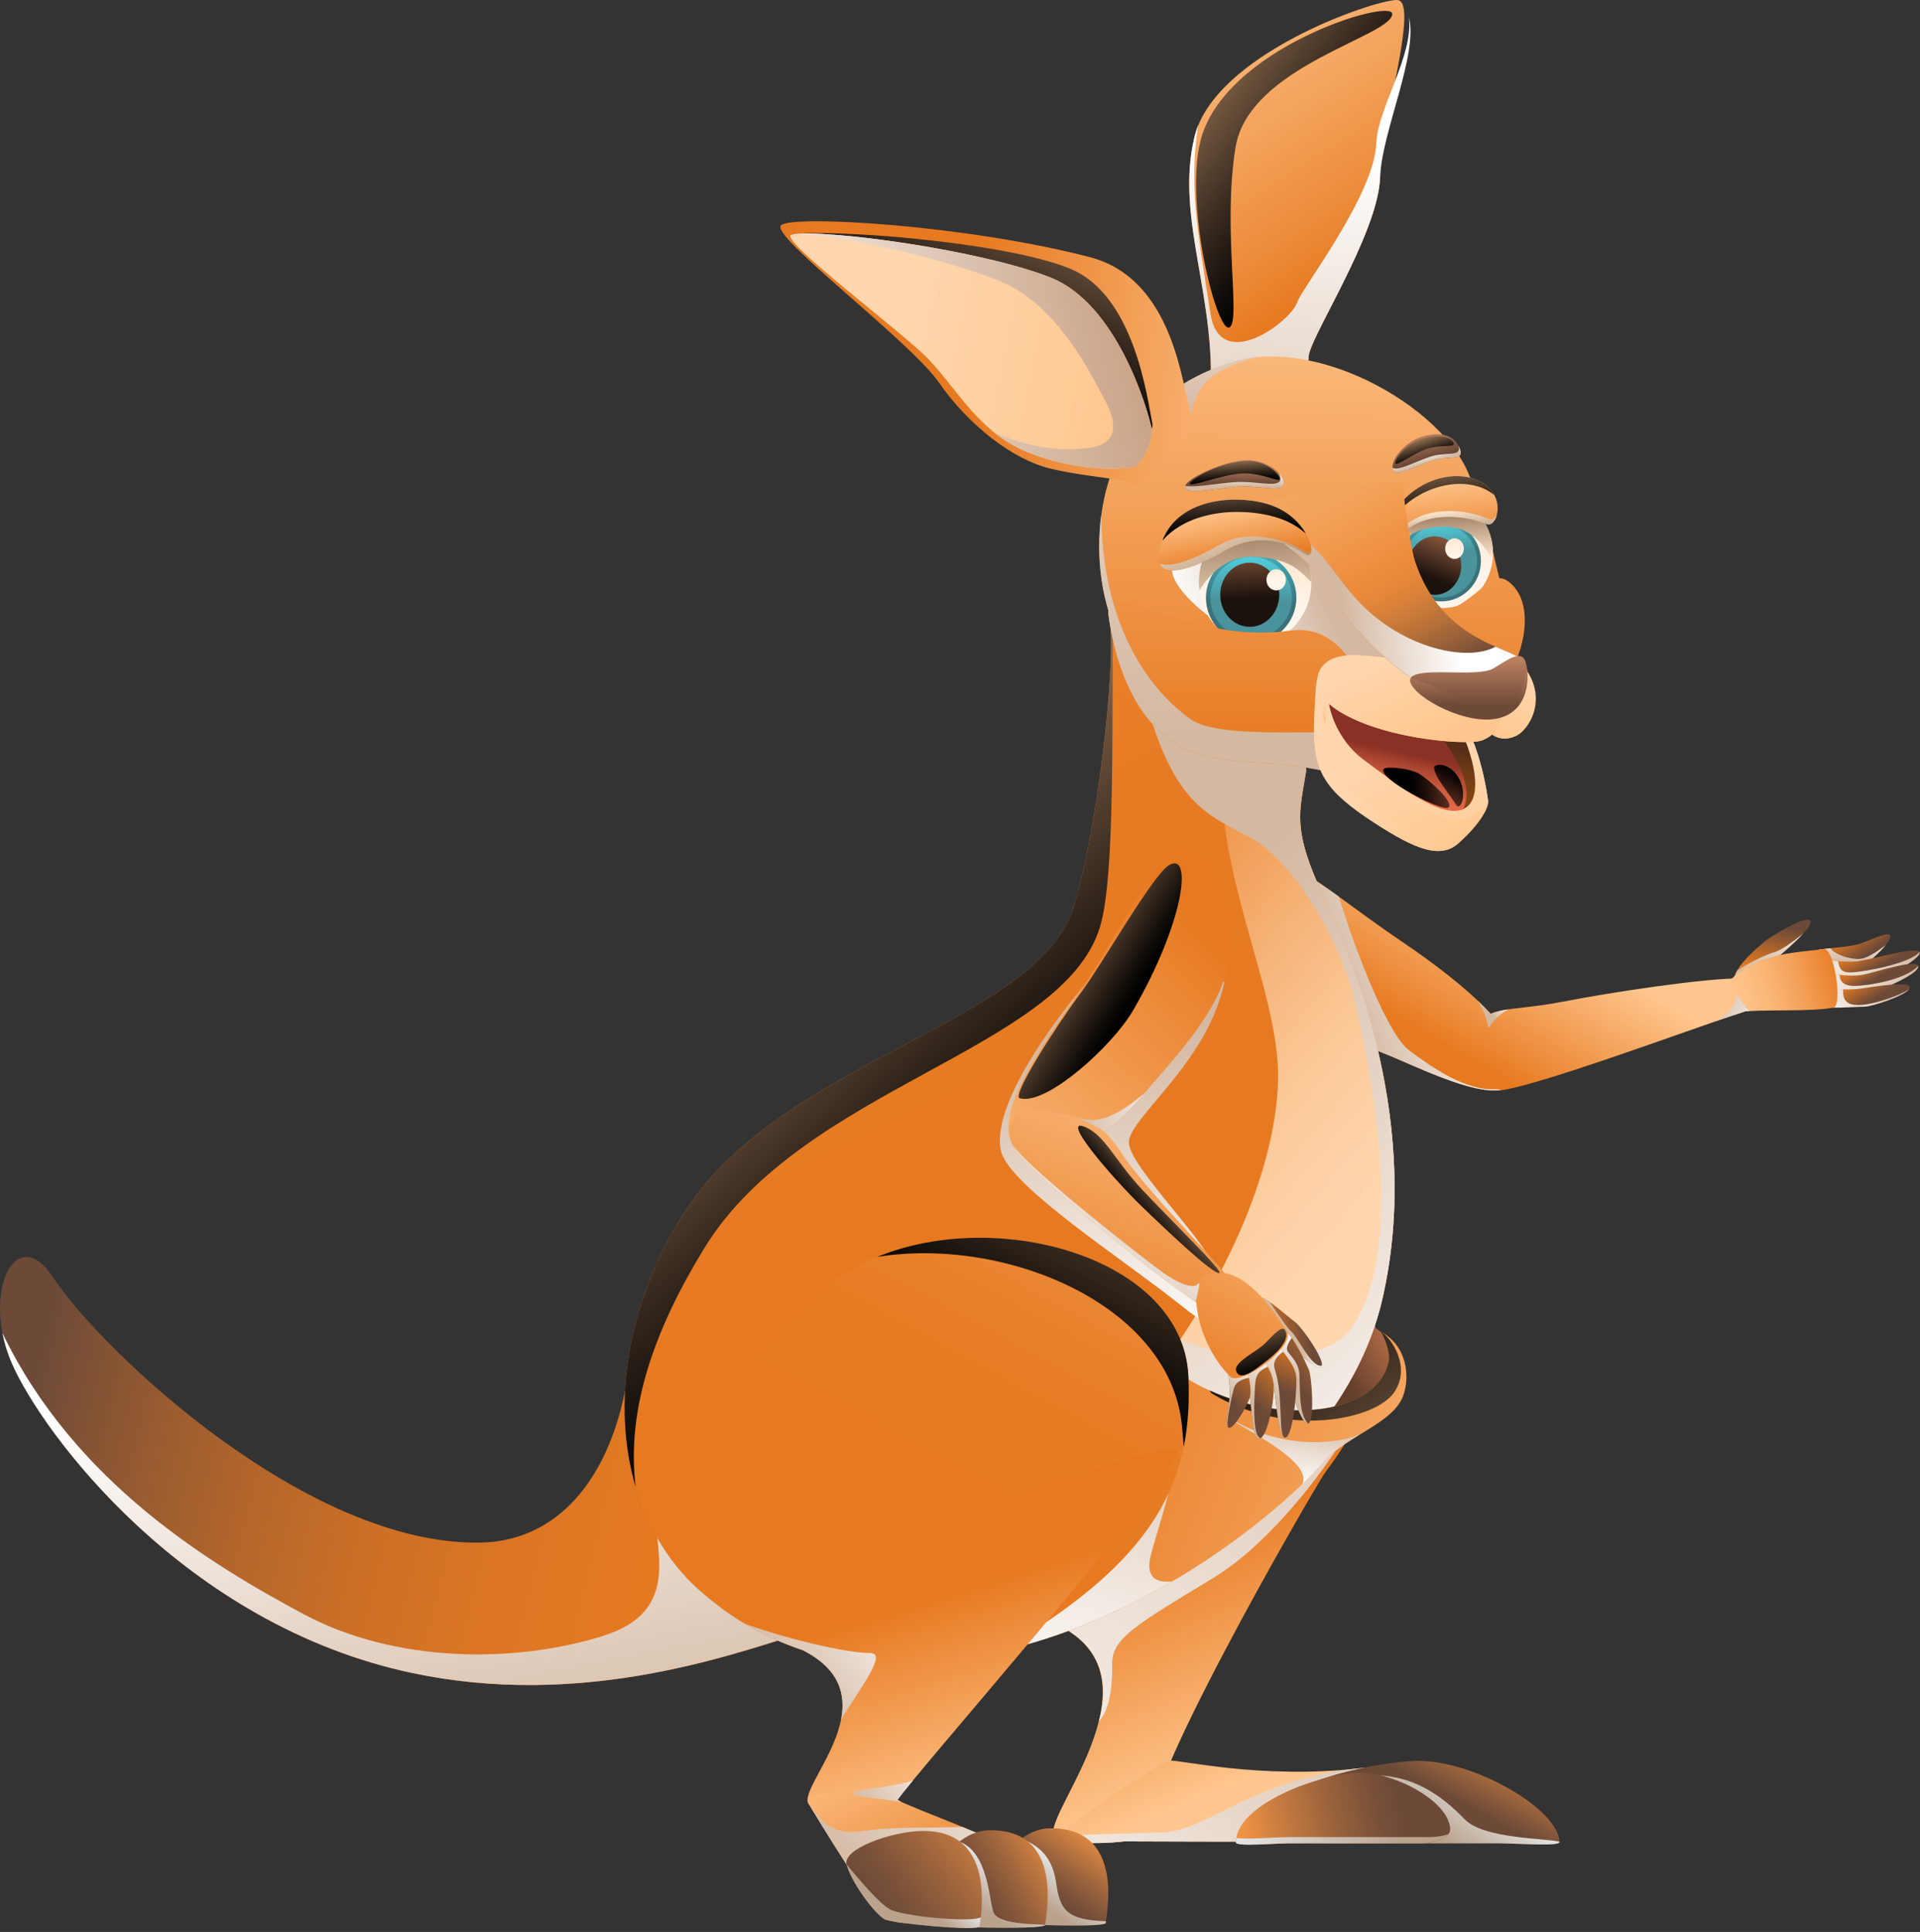 <svg width="471" height="474" viewBox="0 0 471 474" fill="none" xmlns="http://www.w3.org/2000/svg">
<rect x="0" y="0" width="471" height="474" fill="#333333" stroke="none"/>
<path d="M154.865 330.12C152.525 359.48 138.775 378.02 118.015 378.47C75.295 379.4 24.675 331.1 13.065 313.46C3.855 299.47 -4.585 317.17 2.845 334.36C10.275 351.54 45.255 398.75 101.295 410.52C142.115 419.09 177.865 406.57 196.005 400.88C214.135 395.18 155.505 322.17 154.865 330.12Z" fill="url(#paint0_linear_146_1163)"/>
<path d="M196.005 400.87C177.865 406.56 142.115 419.08 101.295 410.51C45.265 398.74 10.275 351.54 2.845 334.35C1.785 331.89 1.045 329.42 0.585 327.04C18.305 363.86 52.035 383.99 74.405 395.99C96.965 408.09 126.115 408.09 147.565 401.49C168.175 395.15 160.215 379.49 160.215 366.28L172.045 346.4C187.975 366.33 207.545 397.25 196.005 400.87Z" fill="url(#paint1_linear_146_1163)"/>
<path d="M307.505 217.72C301.425 243.47 316.705 249.42 338.965 258.22C348.935 262.16 369.695 273.16 372.275 263.97C374.855 254.77 360.295 242.11 343.775 230.94C322.725 216.71 310.815 203.72 307.505 217.72Z" fill="url(#paint2_linear_146_1163)"/>
<path d="M427.215 248.45C416.985 251.65 373.635 267.9 366.995 267.55C363.895 267.39 363.775 260.08 363.315 253.19C362.865 246.56 370.275 248.32 383.165 245.8C395.045 243.48 418.445 239.92 427.405 240.04C432.255 240.1 433.215 246.57 427.215 248.45Z" fill="url(#paint3_linear_146_1163)"/>
<path d="M425.445 239.83C426.215 236.61 430.755 232.85 432.635 231.2C434.065 229.94 442.095 225.02 443.845 225.71C445.905 226.52 438.305 232.98 436.015 234.96C433.205 237.4 430.805 240.84 429.995 241.43C428.655 242.39 424.865 242.28 425.445 239.83Z" fill="url(#paint4_linear_146_1163)"/>
<path d="M442.275 229.13C440.295 231.28 437.305 233.83 436.005 234.95C433.185 237.39 430.795 240.83 429.985 241.42C428.655 242.39 424.855 242.27 425.445 239.83C425.585 239.26 425.835 238.68 426.165 238.1C429.005 236.27 432.845 234.35 435.135 233.68C437.135 233.1 440.285 230.67 442.275 229.13Z" fill="url(#paint5_linear_146_1163)"/>
<path d="M446.665 237.34C448.725 237.09 454.015 237.83 457.175 236.67C458.785 236.07 463.775 231.24 463.735 229.77C463.685 228.04 458.095 231.13 455.605 231.74C452.285 232.55 446.655 232.69 445.895 233.14C444.635 233.88 444.375 237.62 446.665 237.34Z" fill="url(#paint6_linear_146_1163)"/>
<path d="M462.605 231.84C461.045 233.8 458.295 236.26 457.175 236.67C454.015 237.84 448.725 237.09 446.665 237.34C444.375 237.62 444.635 233.88 445.895 233.14C446.225 232.95 447.455 232.81 449.015 232.65C450.185 234.37 454.645 235.69 456.915 235.16C458.385 234.83 460.845 233.26 462.605 231.84Z" fill="url(#paint7_linear_146_1163)"/>
<path d="M445.785 240.57C448.285 241.22 451.535 242.56 455.795 242.06C458.935 241.69 470.085 236.16 470.875 234C471.805 231.45 458.265 235.83 454.695 235.94C450.755 236.06 446.195 235.16 445.065 235.44C443.195 235.91 442.995 239.85 445.785 240.57Z" fill="url(#paint8_linear_146_1163)"/>
<path d="M470.865 234C470.075 236.17 458.935 241.69 455.785 242.06C451.525 242.56 448.285 241.22 445.775 240.57C442.985 239.85 443.185 235.91 445.045 235.45C445.815 235.26 448.195 235.62 450.895 235.83C451.205 237.69 451.745 238.67 454.125 238.58C457.395 238.45 468.745 236.35 470.845 233.56C470.925 233.68 470.935 233.82 470.865 234Z" fill="url(#paint9_linear_146_1163)"/>
<path d="M446.515 242.95C449.145 243.71 453.875 244.83 456.705 244.29C459.285 243.8 469.795 239.56 470.515 237.37C471.355 234.8 459.785 238.61 457.195 239.11C453.285 239.86 448.765 238.71 446.465 238.42C444.695 238.2 443.945 242.21 446.515 242.95Z" fill="url(#paint10_linear_146_1163)"/>
<path d="M470.515 237.37C469.805 239.56 459.295 243.79 456.705 244.29C453.875 244.83 449.155 243.71 446.515 242.95C443.955 242.21 444.695 238.2 446.465 238.42C447.625 238.57 449.335 238.93 451.255 239.16C451.365 241 452.545 241.9 454.875 241.9C457.585 241.9 467.145 240.61 470.535 237.02C470.565 237.12 470.555 237.24 470.515 237.37Z" fill="url(#paint11_linear_146_1163)"/>
<path d="M447.665 246.95C449.745 247.52 453.835 247.03 457.385 247.01C459.205 247 467.835 244.17 468.475 242.45C469.235 240.41 459.095 242.2 456.225 242.57C452.695 243.02 449.185 242.47 448.255 242.67C446.725 242.99 445.345 246.31 447.665 246.95Z" fill="url(#paint12_linear_146_1163)"/>
<path d="M468.325 242.71C466.985 244.44 459.115 246.99 457.385 247C453.825 247.03 449.745 247.52 447.655 246.94C445.345 246.3 446.715 242.98 448.255 242.65C448.815 242.53 450.295 242.68 452.155 242.72C451.905 246.12 453.835 246.83 457.105 246.51C460.175 246.21 465.965 244.31 468.325 242.71Z" fill="url(#paint13_linear_146_1163)"/>
<path d="M424.675 240.29C431.065 233.69 441.645 233.67 447.375 232.85C449.985 232.48 452.055 246.74 449.775 247.21C444.595 248.29 431.715 247.6 427.025 248.25C424.695 248.57 423.065 241.96 424.675 240.29Z" fill="url(#paint14_linear_146_1163)"/>
<path d="M368.245 267.4C361.085 268.67 346.745 261.3 338.965 258.23C316.705 249.43 301.425 243.48 307.505 217.72C309.895 207.58 316.805 211.6 328.435 219.99C332.395 232.98 340.365 253.73 345.665 257.7C351.445 262.03 359.505 267.61 366.875 267.27C367.375 267.25 367.835 267.3 368.245 267.4Z" fill="url(#paint15_linear_146_1163)"/>
<path d="M369.915 247.66C365.985 249.89 365.205 252.93 365.055 251.91C364.905 250.87 364.535 249.15 362.505 245.51C363.645 246.59 364.715 247.67 365.695 248.74C366.765 248.24 368.185 247.92 369.915 247.66Z" fill="url(#paint16_linear_146_1163)"/>
<path d="M429.195 248.06C428.775 248.08 428.385 248.11 428.025 248.14C427.765 248.25 427.505 248.35 427.215 248.45C425.705 248.92 423.485 249.67 420.765 250.6C427.695 246.92 425.215 243.47 426.125 244.19C426.925 244.82 427.635 246.72 429.195 248.06Z" fill="url(#paint17_linear_146_1163)"/>
<path d="M325.155 361.11C321.015 367.42 277.075 443.61 283.365 447.8C289.005 451.56 264.265 453.83 259.005 450.82C253.415 447.63 287.235 412.07 259.355 398.63C249.845 394.04 334.485 346.88 325.155 361.11Z" fill="url(#paint18_linear_146_1163)"/>
<path d="M337.725 329.53C338.275 349.83 317.165 378.09 282.925 394.08C260.865 404.38 241.215 397.74 227.895 377.68C214.565 357.63 224.975 339.12 254.075 319.78C283.165 300.45 336.855 297.72 337.725 329.53Z" fill="url(#paint19_linear_146_1163)"/>
<path d="M336.415 451.73C325.135 452.03 264.805 451.73 259.915 451.73C255.025 451.73 283.595 432.8 287.095 432C288.915 431.59 309.155 436.65 333.505 433.85C357.855 431.04 350.335 451.36 336.415 451.73Z" fill="url(#paint20_linear_146_1163)"/>
<path d="M336.415 451.73C328.075 451.95 294.685 451.85 275.825 451.78C269.595 452.51 261.705 452.36 258.995 450.81C257.965 450.22 277.665 449.84 285.115 449.6C296.415 449.24 307.225 436.38 333.505 433.84C357.905 431.49 350.335 451.36 336.415 451.73Z" fill="url(#paint21_linear_146_1163)"/>
<path d="M259.555 398.73C247.155 397.6 236.275 390.3 227.895 377.69C214.575 357.63 224.975 339.12 254.075 319.79C283.175 300.45 336.865 297.72 337.725 329.54C337.735 330.1 337.735 330.67 337.725 331.24L336.595 337.22C336.595 345.11 316.505 375.75 297.565 387.2C278.625 398.64 272.705 402.01 272.825 408.29C272.975 415.67 271.585 420.23 269.535 422.37C273.815 406.84 264.055 400.89 259.555 398.73Z" fill="url(#paint22_linear_146_1163)"/>
<path d="M367.515 452.26H325.045C320.795 452.26 315.275 445.87 315.335 442.92C315.465 437.1 337.665 432.32 347.135 432.04C361.415 431.61 382.545 444.01 382.545 451.95C382.545 453.08 372.225 452.26 367.515 452.26Z" fill="url(#paint23_linear_146_1163)"/>
<path d="M382.545 451.95C382.545 451.92 382.545 451.9 382.545 451.87C379.675 451 363.985 451.24 359.335 446.39C350.315 436.99 342.635 435.27 334.365 435.52C331.465 435.61 327.365 436.12 323.075 436.95C318.595 438.67 315.385 440.72 315.335 442.92C315.265 445.87 320.795 452.26 325.045 452.26H367.515C372.225 452.26 382.545 453.08 382.545 451.95Z" fill="url(#paint24_linear_146_1163)"/>
<path d="M348.305 452.26H315.995C312.765 452.26 303.175 453.13 303.175 452.04C303.175 442.71 323.365 435.51 332.315 434.95C341.405 434.38 355.365 441.73 355.755 448.7C355.885 450.95 351.885 452.26 348.305 452.26Z" fill="url(#paint25_linear_146_1163)"/>
<path d="M350.615 450.73H316.075C313.245 450.73 305.845 451.36 303.275 450.94C303.215 451.3 303.175 451.67 303.175 452.04C303.175 453.13 312.765 452.26 315.995 452.26H348.305C351.115 452.26 354.165 451.45 355.295 450.02C353.895 450.48 352.215 450.73 350.615 450.73Z" fill="url(#paint26_linear_146_1163)"/>
<path d="M335.875 324.97C340.055 326.83 340.895 329.85 341.355 331.46C342.285 334.71 339.065 344.04 331.925 348.42C324.725 352.83 317.525 352.13 319.855 349.35C322.175 346.57 335.875 324.97 335.875 324.97Z" fill="url(#paint27_linear_146_1163)"/>
<path d="M272.205 152.14C273.985 163.16 268.835 205.67 263.265 222.85C254.055 251.23 192.335 259.87 168.185 297.02C139.305 341.45 152.865 398.72 203.475 403.36C254.095 408 327.115 370.64 339.075 318.84C348.825 276.58 332.575 236.65 324.675 219.93C316.785 203.21 318.855 199.15 320.375 189.34C321.895 179.54 270.675 142.65 272.205 152.14Z" fill="url(#paint28_linear_146_1163)"/>
<path d="M172.765 306.24C196.915 266.79 260.625 257.61 269.825 227.47C273.665 214.91 272.665 177.18 273.055 150.64C272.365 150.78 272.055 151.26 272.195 152.14C273.975 163.16 268.825 205.67 263.255 222.85C254.045 251.23 192.325 259.87 168.175 297.02C153.805 319.13 149.945 344.41 155.925 364.81C153.595 345.43 160.715 325.93 172.765 306.24Z" fill="url(#paint29_linear_146_1163)"/>
<path d="M339.075 318.85C327.125 370.65 254.095 408.01 203.475 403.37C194.895 402.58 187.395 400.3 180.995 396.81C255.395 395.13 312.505 311.69 313.525 264.98C314.015 242.68 296.805 212.51 300.055 183.71L305.845 170.75C311.905 176.29 320.845 186.25 320.365 189.33C318.855 199.14 316.775 203.21 324.665 219.92C332.575 236.66 348.825 276.59 339.075 318.85Z" fill="url(#paint30_linear_146_1163)"/>
<path d="M339.085 318.85C328.465 364.83 269.735 399.44 221.265 403.38C214.925 401.09 210.415 398.52 209.115 395.68C203.715 383.95 272.795 314.63 282.315 324.14C291.835 333.66 323.715 336.87 331.385 326.07C340.345 313.46 341.835 287.35 332.495 246.28C328.825 230.14 316.875 211.28 307.365 205.89C297.845 200.5 289.365 198.77 282.385 176.5L287.095 157.1C301.605 166.44 321.335 183.2 320.385 189.35C318.875 199.16 316.795 203.23 324.685 219.94C332.575 236.66 348.835 276.59 339.085 318.85Z" fill="url(#paint31_linear_146_1163)"/>
<path d="M338.695 326.73C345.385 330.26 345.885 338.06 344.185 342.54C341.645 349.26 330.535 352.21 325.025 358.38C303.215 382.8 236.955 428.68 181.195 396.87C190.945 393.16 272.675 331.39 278.245 326.75C296.815 350.9 337.175 351.3 340.655 333.99C341.095 331.79 339.565 327.86 338.695 326.73Z" fill="url(#paint32_linear_146_1163)"/>
<path d="M341.915 341.73C337.265 348.33 315.655 352.95 297.225 341.86C296.995 341.6 296.845 341.36 296.755 341.16C315.815 349.83 338.105 346.64 340.645 333.98C341.085 331.79 339.545 327.85 338.685 326.72C338.795 326.77 338.915 326.83 339.045 326.92C341.335 328.4 346.325 335.48 341.915 341.73Z" fill="url(#paint33_linear_146_1163)"/>
<path d="M333.655 351.92C330.485 353.85 327.285 355.83 325.025 358.37C323.395 360.2 321.515 362.14 319.415 364.17C322.765 358.31 301.285 348.73 303.005 348.73C316.065 355.98 328.985 354 333.655 351.92Z" fill="url(#paint34_linear_146_1163)"/>
<path d="M287.545 388C257.575 405.55 217.195 417.4 181.185 396.87C188.755 393.99 239.665 356.15 264.695 337.17L288.415 342.52C291.245 356.43 284.035 374.21 282.225 381.94C281.145 386.62 283.165 388.47 287.545 388Z" fill="url(#paint35_linear_146_1163)"/>
<path d="M291.515 337.55C292.695 362 284.225 379.69 255.375 398.86C226.525 418.03 186.815 406.99 169.595 387.86C153.445 369.92 177.825 332.04 206.675 312.86C235.525 293.7 289.985 305.8 291.515 337.55Z" fill="url(#paint36_linear_146_1163)"/>
<path d="M289.885 349.26C290.105 351.22 290.265 353.14 290.365 355.03C291.485 349.55 291.815 343.77 291.515 337.55C290.125 308.71 245.075 296.08 215.195 308.38C246.315 303.35 286.565 319.8 289.885 349.26Z" fill="url(#paint37_linear_146_1163)"/>
<path d="M288.905 356.17C287.405 363.56 224.405 435.34 220.175 441.61C214.915 449.42 204.085 446.01 198.815 443C193.225 439.81 222.845 414.65 193.485 403.35C172.875 395.43 290.315 349.22 288.905 356.17Z" fill="url(#paint38_linear_146_1163)"/>
<path d="M216.465 469.95C211.825 463.91 207.645 457.88 198.355 442.55C195.825 438.37 217.045 439.88 220.185 441.62C224.365 443.94 242.475 449.98 260.125 459.27C268.935 463.91 221.685 476.73 216.465 469.95Z" fill="url(#paint39_linear_146_1163)"/>
<path d="M220.175 441.62C220.435 441.76 220.745 441.92 221.105 442.09C215.535 441.24 208.125 440.69 209.175 439.83C210.175 439.01 218.695 438.6 223.965 436.83C222.005 439.21 220.675 440.88 220.175 441.62Z" fill="url(#paint40_linear_146_1163)"/>
<path d="M206.325 421.88C207.525 415.74 205.975 409.48 196.935 404.89C191.765 403.16 186.905 400.92 182.525 398.3C192.045 401.82 207.225 405.57 213.425 405.57C217.655 405.57 211.745 413.12 206.325 421.88Z" fill="url(#paint41_linear_146_1163)"/>
<path d="M216.465 469.94C211.835 463.93 207.675 457.91 198.465 442.73C198.415 442.67 198.365 442.62 198.335 442.55L198.355 442.54C202.395 448.38 205.285 450.3 212.765 449.1C218.145 448.23 228.275 448.49 236.135 448.25H236.145C243.195 451.14 251.715 454.83 260.115 459.26C268.935 463.91 221.685 476.73 216.465 469.94Z" fill="url(#paint42_linear_146_1163)"/>
<path d="M257.325 448.58C276.365 448.12 271.255 470.41 271.255 471.8C271.255 473.19 238.325 472.14 238.325 470.28C238.325 468.42 246.145 448.86 257.325 448.58Z" fill="url(#paint43_linear_146_1163)"/>
<path d="M271.305 471.38C271.275 471.58 271.265 471.73 271.265 471.8C271.265 473.19 238.335 472.13 238.335 470.28C238.335 468.83 243.115 456.55 250.545 451.13C255.755 453.13 258.265 456.36 259.105 462.1C260.045 468.58 261.655 471.06 271.305 471.38Z" fill="url(#paint44_linear_146_1163)"/>
<path d="M242.465 449.05C261.505 448.59 256.395 470.88 256.395 472.27C256.395 473.66 222.945 472.93 222.945 471.07C222.945 469.21 231.285 449.32 242.465 449.05Z" fill="url(#paint45_linear_146_1163)"/>
<path d="M256.395 472.27C256.395 473.66 222.945 472.93 222.945 471.07C222.945 469.63 227.915 457.44 235.345 451.84C242.325 454.39 242.615 465.91 243.665 469.07C244.755 472.35 254.785 472.05 256.395 472.27Z" fill="url(#paint46_linear_146_1163)"/>
<path d="M225.975 449.23C245.015 448.77 240.365 471.2 240.365 472.59C240.365 473.98 218.505 471.87 216.935 470.87C214.275 469.19 208.875 461.86 207.685 457.49C206.625 453.62 218.565 449.41 225.975 449.23Z" fill="url(#paint47_linear_146_1163)"/>
<path d="M240.605 470.44C240.475 471.58 240.355 472.36 240.355 472.59C240.355 473.98 218.495 471.87 216.925 470.88C214.265 469.2 208.875 461.87 207.675 457.5C207.675 457.48 207.665 457.46 207.665 457.44C211.055 461.47 215.665 466.96 218.255 468.42C221.345 470.16 237.885 471.72 240.605 470.44Z" fill="url(#paint48_linear_146_1163)"/>
<path d="M300.305 241.2C296.125 260.85 276.925 274.3 276.925 280.29C276.925 286.29 297.905 306.38 298.305 312.38C298.705 318.38 304.545 332.22 290.145 320.62C275.745 309.02 247.265 290.86 245.515 282.23C242.485 267.25 270.705 235.6 273.105 234C275.515 232.4 300.865 238.58 300.305 241.2Z" fill="url(#paint49_linear_146_1163)"/>
<path d="M294.705 211.91C311.625 235.41 295.135 251.32 280.315 268.72C269.525 281.38 254.475 289.26 248.895 281.51C243.315 273.76 254.505 258.14 265.025 243.01C278.435 223.71 286.305 200.25 294.705 211.91Z" fill="url(#paint50_linear_146_1163)"/>
<path d="M296.685 321.58C287.325 316.35 251.205 286.85 248.345 280.84C245.485 274.84 249.915 271.52 256.715 272.74C263.515 273.96 268.595 272.88 275.215 283.02C281.845 293.16 302.145 312.69 303.875 317.22C305.605 321.75 299.775 323.31 296.685 321.58Z" fill="url(#paint51_linear_146_1163)"/>
<path d="M309.785 318.49C311.835 319.31 314.915 322.23 317.825 324.46C319.315 325.6 324.755 333.24 324.265 335.05C323.685 337.18 316.675 330.28 314.525 328.2C311.885 325.65 308.305 323.61 307.655 322.87C306.585 321.64 307.505 317.58 309.785 318.49Z" fill="url(#paint52_linear_146_1163)"/>
<path d="M324.265 335.05C323.685 337.19 316.675 330.28 314.525 328.2C311.885 325.65 308.315 323.62 307.655 322.87C306.585 321.64 307.495 317.57 309.775 318.49C310.275 318.69 310.845 319.02 311.445 319.43C313.365 322.16 315.655 325.73 316.845 326.76C318.305 328 321.875 335.83 324.265 335.05Z" fill="url(#paint53_linear_146_1163)"/>
<path d="M316.395 327.63C317.795 329.33 319.555 332.62 321.045 335.97C321.805 337.68 322.455 347.75 321.155 349.11C319.625 350.71 316.785 341.28 315.895 338.43C314.805 334.92 312.645 331.42 312.435 330.46C312.075 328.86 314.835 325.73 316.395 327.63Z" fill="url(#paint54_linear_146_1163)"/>
<path d="M320.875 349.28C319.305 349.65 316.725 341.12 315.885 338.43C314.795 334.92 312.635 331.42 312.425 330.46C312.075 328.87 314.825 325.74 316.385 327.63C316.535 327.82 316.705 328.03 316.865 328.25C315.955 329.61 315.395 330.74 315.905 331.59C316.515 332.6 318.635 334.31 318.785 337.39C318.935 340.47 318.535 346.88 320.855 349.25C320.865 349.26 320.875 349.26 320.875 349.28Z" fill="url(#paint55_linear_146_1163)"/>
<path d="M312.045 328.2C313.675 330.37 317.365 334.36 317.895 337.18C318.375 339.76 317.345 351.1 315.635 352.56C313.615 354.29 312.905 342.12 312.415 339.54C311.685 335.63 308.525 333.12 307.435 331.08C306.605 329.53 310.465 326.09 312.045 328.2Z" fill="url(#paint56_linear_146_1163)"/>
<path d="M315.265 352.74C313.525 352.77 312.875 341.97 312.425 339.55C311.695 335.63 308.535 333.13 307.445 331.09C306.605 329.53 310.465 326.09 312.055 328.21C312.735 329.11 313.765 330.33 314.775 331.64C313.195 332.77 312.065 334.02 312.765 336.13C314.865 342.43 313.535 352.04 315.115 352.68C315.175 352.69 315.225 352.72 315.265 352.74Z" fill="url(#paint57_linear_146_1163)"/>
<path d="M307.695 330.21C308.875 332.5 311.925 335.29 312.425 339.55C312.795 342.69 311.165 351.58 309.295 352.84C307.095 354.34 307.095 344.62 306.385 341.11C305.605 337.24 303.735 331.79 303.735 330.63C303.745 328.71 306.375 327.67 307.695 330.21Z" fill="url(#paint58_linear_146_1163)"/>
<path d="M309.295 352.84C307.095 354.33 307.095 344.62 306.395 341.11C305.615 337.25 303.745 331.79 303.745 330.63C303.755 328.71 306.385 327.66 307.705 330.21C308.445 331.63 309.905 333.25 311.015 335.3C309.135 336.3 308.055 336.77 307.875 339.94C307.675 343.31 307.155 352.64 309.295 352.84Z" fill="url(#paint59_linear_146_1163)"/>
<path d="M304.965 331.95C305.195 334.01 307.105 338.99 306.715 342.33C306.515 344.04 303.085 350.01 301.695 350.3C300.055 350.65 301.705 344.5 301.705 341.93C301.715 338.51 300.575 333 300.825 332.16C301.245 330.78 304.715 329.66 304.965 331.95Z" fill="url(#paint60_linear_146_1163)"/>
<path d="M306.375 338.02C304.955 338.36 303.175 338.85 302.685 340.64C302.105 342.77 300.555 349.64 301.325 350.22C301.355 350.24 301.375 350.27 301.395 350.29C300.275 349.82 301.705 344.32 301.715 341.94C301.725 338.52 300.575 333.01 300.835 332.17C301.245 330.78 304.715 329.66 304.975 331.95C305.115 333.22 305.885 335.6 306.375 338.02Z" fill="url(#paint61_linear_146_1163)"/>
<path d="M295.055 313.59C297.575 311.68 300.485 311.95 303.325 313.3C308.925 315.95 313.935 324.04 315.645 326.47C318.225 330.13 304.285 340.25 301.765 337.73C293.775 329.72 291.585 316.22 295.055 313.59Z" fill="url(#paint62_linear_146_1163)"/>
<path d="M315.175 326.29C316.455 328.17 314.205 331.12 311.255 333.43C308.325 335.71 304.355 339.2 303.265 336.43C302.485 334.43 307.545 331.93 309.545 330.29C311.535 328.65 314.245 324.94 315.175 326.29Z" fill="url(#paint63_linear_146_1163)"/>
<path d="M293.315 319.46C281.305 311.32 253.645 288.51 248.875 281.72L248.885 281.52C254.135 288.29 282.205 310.05 285.455 312.35C288.705 314.64 292.655 316.45 293.855 315.02C294.665 314.06 293.865 316.8 293.315 319.46Z" fill="url(#paint64_linear_146_1163)"/>
<path d="M280.755 268.2C280.615 268.37 280.465 268.55 280.315 268.72C277.415 272.13 274.195 275.19 270.945 277.69C268.125 275.75 262.905 273.74 265.695 274.52C270.885 275.96 276.745 271.58 280.755 268.2Z" fill="url(#paint65_linear_146_1163)"/>
<path d="M266.355 276.57C271.065 278.65 273.455 284.63 279.995 291.67C286.535 298.71 300.275 312.04 299.105 312.32C297.615 312.68 286.835 302.5 280.005 295.91C273.175 289.31 259.465 273.53 266.355 276.57Z" fill="url(#paint66_linear_146_1163)"/>
<path d="M286.795 212.25C282.855 214.53 270.515 236.35 265.185 243.53C258.765 252.18 248.125 268.85 250.145 269.45C256.635 271.36 272.885 256.64 277.925 247.96C290.515 226.26 292.655 208.86 286.795 212.25Z" fill="url(#paint67_linear_146_1163)"/>
<path d="M296.755 98.83C298.965 73.68 288.155 53.95 293.005 33.66C297.855 13.36 336.925 0 342.655 0C348.385 0 338.995 29.35 338.555 43.47C338.115 57.59 320.575 83.83 321.015 87.8C321.455 91.77 296.405 102.77 296.755 98.83Z" fill="url(#paint68_linear_146_1163)"/>
<path d="M345.605 4.19C346.875 13.51 337.915 26.66 337.635 35.05C337.225 47.75 319.345 70.72 318.235 74.14C316.655 78.97 299.265 91.87 296.935 76.93C293.525 55.05 291.735 45.67 293.905 30.68C293.545 31.67 293.245 32.66 293.005 33.65C288.155 53.94 298.955 73.67 296.755 98.82C296.405 102.76 321.465 91.76 321.025 87.79C320.585 83.82 338.125 57.58 338.565 43.46C338.905 32.53 348.025 13.21 345.605 4.19Z" fill="url(#paint69_linear_146_1163)"/>
<path d="M371.565 155.34C370.305 151.15 367.035 139.85 365.675 132.39C364.355 126.86 362.235 126.41 361.595 121.13C359.385 103.04 325.245 82.1 302.745 88.72C280.925 95.14 269.655 112.35 269.655 134.16C269.655 153.45 279.305 171.06 296.205 174.87C308.475 182.78 321.845 183.45 329.215 182.69C342.005 181.37 372.885 159.75 371.565 155.34Z" fill="url(#paint70_linear_146_1163)"/>
<path d="M288.425 137.87C284.015 141.73 296.895 153.47 308.325 158.04C319.755 162.61 335.185 164.47 340.795 164.26C346.405 164.05 351.855 158.61 354.565 155.07C357.265 151.54 341.215 130.8 334.145 132.04C327.075 133.3 295.075 132.05 288.425 137.87Z" fill="url(#paint71_linear_146_1163)"/>
<path d="M354.105 149.17C360.804 149.17 366.235 143.144 366.235 135.71C366.235 128.276 360.804 122.25 354.105 122.25C347.406 122.25 341.975 128.276 341.975 135.71C341.975 143.144 347.406 149.17 354.105 149.17Z" fill="url(#paint72_linear_146_1163)"/>
<path d="M353.535 147.56C358.92 147.56 363.285 143.114 363.285 137.63C363.285 132.146 358.92 127.7 353.535 127.7C348.15 127.7 343.785 132.146 343.785 137.63C343.785 143.114 348.15 147.56 353.535 147.56Z" fill="url(#paint73_linear_146_1163)"/>
<path d="M353.535 146.61C358.406 146.61 362.355 142.589 362.355 137.63C362.355 132.67 358.406 128.65 353.535 128.65C348.664 128.65 344.715 132.67 344.715 137.63C344.715 142.589 348.664 146.61 353.535 146.61Z" fill="url(#paint74_linear_146_1163)"/>
<path d="M351.955 145.95C355.545 145.95 358.455 142.736 358.455 138.77C358.455 134.805 355.545 131.59 351.955 131.59C348.365 131.59 345.455 134.805 345.455 138.77C345.455 142.736 348.365 145.95 351.955 145.95Z" fill="url(#paint75_linear_146_1163)"/>
<path d="M359.095 134.6C359.095 135.99 358.075 137.13 356.805 137.13C355.545 137.13 354.515 136 354.515 134.6C354.515 133.2 355.535 132.07 356.805 132.07C358.075 132.07 359.095 133.21 359.095 134.6Z" fill="url(#paint76_linear_146_1163)"/>
<path d="M354.145 129.25C360.385 129.25 363.125 132.55 366.155 137.23C366.205 136.73 366.235 136.23 366.235 135.72C366.235 128.29 360.805 122.26 354.105 122.26C347.405 122.26 341.975 128.28 341.975 135.72C341.975 136.23 342.005 136.74 342.055 137.23C342.725 131.87 347.905 129.25 354.145 129.25Z" fill="url(#paint77_linear_146_1163)"/>
<path d="M347.185 176C353.555 180.55 361.035 178.94 367.975 169.23C374.905 159.52 376.315 147.51 370.105 142.74C364.715 138.6 362.335 150.8 346.075 152.17C336.385 152.97 340.815 171.45 347.185 176Z" fill="url(#paint78_linear_146_1163)"/>
<path d="M307.905 157.89C315.526 157.89 321.705 151.152 321.705 142.84C321.705 134.528 315.526 127.79 307.905 127.79C300.283 127.79 294.105 134.528 294.105 142.84C294.105 151.152 300.283 157.89 307.905 157.89Z" fill="url(#paint79_linear_146_1163)"/>
<path d="M306.925 157.75C313.05 157.75 318.015 152.78 318.015 146.65C318.015 140.52 313.05 135.55 306.925 135.55C300.8 135.55 295.835 140.52 295.835 146.65C295.835 152.78 300.8 157.75 306.925 157.75Z" fill="url(#paint80_linear_146_1163)"/>
<path d="M306.925 156.68C312.459 156.68 316.945 152.19 316.945 146.65C316.945 141.111 312.459 136.62 306.925 136.62C301.391 136.62 296.905 141.111 296.905 146.65C296.905 152.19 301.391 156.68 306.925 156.68Z" fill="url(#paint81_linear_146_1163)"/>
<path d="M306.575 153.79C310.573 153.79 313.815 150.267 313.815 145.92C313.815 141.574 310.573 138.05 306.575 138.05C302.576 138.05 299.335 141.574 299.335 145.92C299.335 150.267 302.576 153.79 306.575 153.79Z" fill="url(#paint82_linear_146_1163)"/>
<path d="M315.455 142.26C315.455 143.7 314.385 144.86 313.065 144.86C311.745 144.86 310.675 143.7 310.675 142.26C310.675 140.82 311.745 139.66 313.065 139.66C314.385 139.66 315.455 140.82 315.455 142.26Z" fill="url(#paint83_linear_146_1163)"/>
<path d="M307.905 127.79C300.285 127.79 294.105 134.53 294.105 142.84C294.105 143.53 294.155 144.21 294.235 144.87C295.915 141.96 300.275 136.52 306.925 136.62C317.225 136.77 319.415 140.89 321.705 142.84C321.705 134.52 315.525 127.79 307.905 127.79Z" fill="url(#paint84_linear_146_1163)"/>
<path d="M331.155 190.79C315.525 186.04 304.455 187.93 294.785 185.24C278.015 180.58 273.295 160.8 271.955 151.13C270.415 140.05 290.795 158.43 316.485 154.71C337.715 151.64 341.855 194.04 331.155 190.79Z" fill="url(#paint85_linear_146_1163)"/>
<path d="M336.825 180.53C336.985 187.08 335.055 191.98 331.145 190.79C315.515 186.04 304.445 187.93 294.785 185.24C278.015 180.58 273.295 160.8 271.955 151.13C271.885 150.61 271.855 150.15 271.885 149.76C270.415 144.87 269.655 139.59 269.655 134.17C269.655 131.54 269.815 128.97 270.145 126.48C270.545 157.86 285.435 171.7 292.025 176.44C299.555 181.86 327.645 178.51 337.845 180.11C337.495 180.26 337.165 180.4 336.825 180.53Z" fill="url(#paint86_linear_146_1163)"/>
<path d="M356.965 174.45C362.125 180 364.135 190.35 365.055 196.38C365.465 199.03 360.585 204.69 357.345 207.24C352.685 210.91 345.915 207.77 335.155 200.54C321.625 191.45 321.625 186.2 322.795 168.73C323.765 154.34 346.715 163.42 356.965 174.45Z" fill="url(#paint87_linear_146_1163)"/>
<path d="M334.985 197.18C327.335 191.42 324.325 185.88 322.325 179.3C322.565 187.73 325.005 193.72 335.155 200.55C345.915 207.78 352.685 210.93 357.345 207.25C357.595 207.05 357.855 206.83 358.125 206.6C353.435 208.42 345.705 205.26 334.985 197.18Z" fill="url(#paint88_linear_146_1163)"/>
<path d="M356.615 172.77C361.155 179.28 364.265 189.57 365.015 196.5C365.175 197.94 362.205 199.44 361.055 200.24C355.675 203.99 344.885 196.37 334.865 187.98C326.365 180.86 323.255 169.3 328.635 165.54C334.015 161.78 350.845 164.5 356.615 172.77Z" fill="url(#paint89_linear_146_1163)"/>
<path d="M354.785 172.82C360.285 180.71 364.725 194.58 359.665 198.11C354.605 201.64 344.515 190.56 334.715 183.14C326.285 176.77 323.245 169.3 328.305 165.77C333.365 162.25 349.275 164.93 354.785 172.82Z" fill="url(#paint90_linear_146_1163)"/>
<path d="M325.965 169.2C325.175 173.08 327.975 181.45 334.235 186.18C343.605 193.26 353.665 200.91 358.955 198.5C362.035 192.1 355.415 183.32 351.115 177.15C345.735 169.43 331.365 166.01 325.965 169.2Z" fill="url(#paint91_linear_146_1163)"/>
<path d="M339.395 188.7C339.785 187.94 345.925 188.4 348.365 189.97C350.805 191.54 356.585 196.74 355.395 198.09C354.215 199.45 338.145 191.16 339.395 188.7Z" fill="url(#paint92_linear_146_1163)"/>
<path d="M351.805 188.24C351.755 190.41 355.235 194.34 357.225 197.48C358.295 199.18 360.105 194.73 357.805 190.8C355.505 186.86 351.825 187.43 351.805 188.24Z" fill="url(#paint93_linear_146_1163)"/>
<path d="M364.065 167.25C363.625 170.34 363.375 174.67 364.065 177.4C364.755 180.13 368.115 182.43 372.005 180.49C375.535 178.73 380.275 170.29 372.775 162.35C369.685 159.7 364.065 165.05 364.065 167.25Z" fill="url(#paint94_linear_146_1163)"/>
<path d="M369.055 178.26C368.535 175.98 370.705 170.8 371.745 168.41C372.505 166.64 372.975 164.45 373.705 163.42C373.415 163.06 373.115 162.7 372.775 162.34C369.685 159.69 364.065 165.04 364.065 167.24C363.625 170.33 363.375 174.66 364.065 177.39C364.755 180.12 368.115 182.42 372.005 180.48C372.595 180.19 373.215 179.7 373.815 179.07C371.635 180.37 369.495 180.17 369.055 178.26Z" fill="url(#paint95_linear_146_1163)"/>
<path d="M367.835 168.9C369.605 177.04 367.285 180.19 363.575 181.64C359.865 183.09 334.615 181.06 325.045 171.86C321.855 168.67 321.785 160.76 331.715 160.76C341.645 160.76 366.425 165.36 367.835 168.9Z" fill="url(#paint96_linear_146_1163)"/>
<path d="M367.965 169.52C367.925 169.32 367.885 169.12 367.835 168.9C367.815 168.85 367.785 168.79 367.755 168.74C367.725 168.69 367.695 168.65 367.665 168.6C367.655 168.59 367.655 168.58 367.645 168.58C367.565 168.47 367.455 168.37 367.335 168.26C363.515 164.83 341.045 160.77 331.715 160.77C331.195 160.77 330.705 160.8 330.245 160.84C346.585 168.91 362.155 172.4 367.225 175.5C366.425 177.8 364.745 179.09 362.635 179.88C359.235 181.15 338.545 179.76 326.665 173.25C337.195 181.28 360.065 183.03 363.585 181.65C367.195 180.23 369.495 177.2 367.965 169.52Z" fill="url(#paint97_linear_146_1163)"/>
<path d="M328.015 171.41C325.415 171.51 325.065 173.97 325.195 176.65C325.305 178.85 323.625 175.32 324.735 172.46C325.755 169.82 330.315 171.32 328.015 171.41Z" fill="url(#paint98_linear_146_1163)"/>
<path d="M342.495 133.04C346.705 125.67 357.715 125.77 364.505 128.51C367.045 130.02 370.025 121.99 363.245 118.23C356.465 114.47 344.805 118.35 340.775 128.17C336.745 137.99 340.735 136.13 342.495 133.04Z" fill="url(#paint99_linear_146_1163)"/>
<path d="M364.975 120.37C365.555 120.69 366.075 121.05 366.535 121.42C365.885 120.24 364.835 119.12 363.245 118.23C356.465 114.47 344.805 118.35 340.775 128.17C340.705 128.34 340.645 128.49 340.585 128.65C346.265 119.69 357.905 116.44 364.975 120.37Z" fill="url(#paint100_linear_146_1163)"/>
<path d="M365.015 127.23C357.965 124.29 346.535 124.19 342.165 132.1C341.275 133.72 339.835 135.02 339.075 134.71C339.335 136.5 341.375 135.03 342.505 133.05C346.715 125.68 357.725 125.78 364.515 128.52C365.575 129.15 366.715 128.11 367.185 126.4C366.595 127.3 365.785 127.7 365.015 127.23Z" fill="url(#paint101_linear_146_1163)"/>
<path d="M372.355 161.16C368.015 158.44 353.045 155.95 347.015 137.37C346.705 136.68 344.125 123.29 344.325 118.75C344.435 116.19 305.995 123.41 303.345 124.32C300.515 125.3 320.135 134.43 324.495 142.86C328.595 150.79 339.555 162.54 347.735 167.25C355.915 171.96 374.045 162.99 372.355 161.16Z" fill="url(#paint102_linear_146_1163)"/>
<path d="M347.735 167.25C339.555 162.54 328.595 150.79 324.495 142.87C322.465 138.94 317.125 134.86 312.285 131.52C320.865 129.24 323.885 136.41 331.525 145.62C342.275 158.58 359.415 162.74 366.875 158.67C369.225 159.7 371.175 160.42 372.355 161.15C374.045 162.99 355.915 171.96 347.735 167.25Z" fill="url(#paint103_linear_146_1163)"/>
<path d="M374.195 162.28C373.095 159.12 369.345 162.28 366.255 164.04C362.255 166.33 346.555 163.29 345.965 166.69C345.375 170.09 358.235 177.71 366.705 176.4C375.465 175.04 375.305 165.44 374.195 162.28Z" fill="url(#paint104_linear_146_1163)"/>
<path d="M367.425 174.68C360.995 175.68 354.025 168.64 349.065 167.39C348.115 167.15 346.065 166.08 345.955 166.69C345.365 170.09 359.305 176.76 367.745 175.32C374.825 174.11 374.825 167.47 374.555 163.86C374.035 167.46 372.725 173.86 367.425 174.68Z" fill="url(#paint105_linear_146_1163)"/>
<path d="M319.695 135.68C315.315 132.69 307.955 130.75 300.495 135.1C293.035 139.45 280.965 144.31 285.095 132.83C289.065 121.8 304.145 121.15 312.005 124.01C321.705 127.54 323.855 138.52 319.695 135.68Z" fill="url(#paint106_linear_146_1163)"/>
<path d="M314.255 127.32C316.685 128.2 318.715 129.48 320.365 130.92C318.875 128.36 316.125 125.52 311.995 124.02C304.175 121.18 289.255 121.81 285.165 132.64C292.195 124.54 306.305 124.43 314.255 127.32Z" fill="url(#paint107_linear_146_1163)"/>
<path d="M320.585 135.6C316.205 132.61 306.565 129.37 299.105 133.72C294.295 136.53 287.575 139.54 284.505 138.25C286.095 142.18 294.685 138.49 300.485 135.1C307.945 130.75 315.305 132.69 319.685 135.68C321.165 136.69 321.845 135.95 321.665 134.41C321.725 135.7 320.835 135.77 320.585 135.6Z" fill="url(#paint108_linear_146_1163)"/>
<path d="M308.365 87.65C290.425 92.16 293.925 100.31 290.755 104.99C289.125 107.39 284.645 105.15 280.595 102.39C286.005 96.19 293.405 91.47 302.735 88.73C304.545 88.19 306.435 87.83 308.365 87.65Z" fill="url(#paint109_linear_146_1163)"/>
<path d="M314.975 118.59C314.975 120.78 310.165 119.35 305.165 119.35C300.165 119.35 290.705 121.7 290.705 119.51C290.705 117.32 300.965 112.84 305.955 112.84C310.965 112.84 314.975 116.4 314.975 118.59Z" fill="url(#paint110_linear_146_1163)"/>
<path d="M313.895 117.47C313.895 118.46 309.945 116.14 305.215 116.14C300.485 116.14 291.905 119.66 291.905 118.67C291.905 117.68 299.715 113.05 306.155 113.06C310.885 113.08 313.895 116.48 313.895 117.47Z" fill="url(#paint111_linear_146_1163)"/>
<path d="M313.655 116.03C313.955 116.54 314.125 117.04 314.125 117.48C314.125 119.67 309.315 118.24 304.315 118.24C300.265 118.24 293.285 119.78 290.785 119.2C290.745 119.31 290.715 119.41 290.715 119.51C290.715 121.7 300.185 119.35 305.175 119.35C310.165 119.35 314.985 120.79 314.985 118.59C314.975 117.83 314.485 116.91 313.655 116.03Z" fill="url(#paint112_linear_146_1163)"/>
<path d="M230.355 93.89C237.505 104.19 248.365 112.79 257.795 115C267.215 117.21 273.865 117.07 277.315 118.66C280.775 120.25 294.085 106.39 292.025 100.84C289.965 95.29 288.165 68.54 267.415 63.11C237.335 55.24 194.465 52.68 191.595 55.26C188.725 57.84 223.215 83.6 230.355 93.89Z" fill="url(#paint113_linear_146_1163)"/>
<path d="M282.675 103.9C281.505 98.23 278.445 72.26 262.305 65.83C245.335 59.06 202.325 56.12 194.195 57.53C190.115 58.24 221.875 80.13 228.035 86.69C235.145 94.26 240.375 104.64 252.395 109.4C260.625 112.66 269.875 113.97 277.425 113.09C280.915 112.7 282.965 105.27 282.675 103.9Z" fill="url(#paint114_linear_146_1163)"/>
<path d="M282.615 105.55C281.445 99.88 273.895 74.54 257.755 68.11C240.785 61.34 202.335 56.12 194.205 57.53C190.125 58.24 221.815 81.78 227.985 88.34C235.095 95.91 240.325 106.29 252.345 111.05C260.575 114.31 269.825 115.62 277.375 114.74C280.845 114.35 282.895 106.92 282.615 105.55Z" fill="url(#paint115_linear_146_1163)"/>
<path d="M257.755 68.11C240.925 61.4 202.865 56.2 194.415 57.5C204.305 57.13 230.725 63.17 245.035 68.87C259.835 74.77 268.125 92.97 270.715 97.58C274.045 103.52 274.725 108.9 267.005 109.92C260.095 110.83 253.075 109.77 245.515 106.78C244.925 106.55 244.365 106.3 243.815 106.04C246.265 108.02 249.055 109.74 252.345 111.05C260.575 114.31 269.825 115.62 277.375 114.74C280.845 114.34 282.895 106.91 282.615 105.54C281.435 99.88 273.895 74.55 257.755 68.11Z" fill="url(#paint116_linear_146_1163)"/>
<path d="M358.075 109.98C359.445 113.35 355.495 111.66 351.295 113.02C347.105 114.38 342.355 117.3 341.675 115.21C340.995 113.12 344.365 108.61 348.555 107.25C352.755 105.89 356.605 106.37 358.075 109.98Z" fill="url(#paint117_linear_146_1163)"/>
<path d="M356.545 108.58C357.245 110 353.775 108.92 350.185 110.08C346.585 111.25 342.605 114.55 342.305 113.65C342.015 112.75 345.075 108.87 348.665 107.7C352.265 106.54 355.805 107.06 356.545 108.58Z" fill="url(#paint118_linear_146_1163)"/>
<path d="M358.075 109.98C357.975 109.75 357.875 109.53 357.755 109.32C358.755 112.27 354.915 110.73 350.865 112.05C347.125 113.26 342.935 115.72 341.605 114.75C341.615 114.92 341.635 115.08 341.685 115.22C342.365 117.31 347.105 114.39 351.305 113.03C355.495 111.66 359.455 113.35 358.075 109.98Z" fill="url(#paint119_linear_146_1163)"/>
<path d="M341.535 3.44C341.355 8.95 306.325 16.18 303.085 36.19C299.835 56.2 304.535 79 301.555 80.35C298.575 81.7 290.615 51.06 294.425 34.84C299.835 11.85 341.675 -0.66 341.535 3.44Z" fill="url(#paint120_linear_146_1163)"/>
<defs>
<linearGradient id="paint0_linear_146_1163" x1="207.449" y1="389.479" x2="8.311" y2="340.52" gradientUnits="userSpaceOnUse">
<stop stop-color="#E77A21"/>
<stop offset="0.24" stop-color="#E47922"/>
<stop offset="0.416" stop-color="#DB7523"/>
<stop offset="0.571" stop-color="#CB6F26"/>
<stop offset="0.715" stop-color="#B4662B"/>
<stop offset="0.85" stop-color="#975B30"/>
<stop offset="0.977" stop-color="#744D37"/>
<stop offset="1" stop-color="#6D4A38"/>
</linearGradient>
<linearGradient id="paint1_linear_146_1163" x1="94.274" y1="330.482" x2="115.691" y2="442.075" gradientUnits="userSpaceOnUse">
<stop stop-color="white"/>
<stop offset="1" stop-color="#D4B8A1"/>
</linearGradient>
<linearGradient id="paint2_linear_146_1163" x1="356.193" y1="213.555" x2="336.415" y2="246.065" gradientUnits="userSpaceOnUse">
<stop stop-color="#FFC78F"/>
<stop offset="1" stop-color="#E77A21"/>
</linearGradient>
<linearGradient id="paint3_linear_146_1163" x1="401.761" y1="240.79" x2="382.053" y2="273.184" gradientUnits="userSpaceOnUse">
<stop stop-color="#FFC78F"/>
<stop offset="1" stop-color="#E77A21"/>
</linearGradient>
<linearGradient id="paint4_linear_146_1163" x1="433.632" y1="238.659" x2="436.082" y2="227.098" gradientUnits="userSpaceOnUse">
<stop stop-color="#E77A21"/>
<stop offset="0.381" stop-color="#BB6929"/>
<stop offset="1" stop-color="#6D4A38"/>
</linearGradient>
<linearGradient id="paint5_linear_146_1163" x1="434.551" y1="223.483" x2="433.562" y2="238.87" gradientUnits="userSpaceOnUse">
<stop stop-color="white"/>
<stop offset="1" stop-color="#D4B8A1"/>
</linearGradient>
<linearGradient id="paint6_linear_146_1163" x1="452.007" y1="229.548" x2="456.065" y2="235.443" gradientUnits="userSpaceOnUse">
<stop stop-color="#E77A21"/>
<stop offset="0.381" stop-color="#BB6929"/>
<stop offset="1" stop-color="#6D4A38"/>
</linearGradient>
<linearGradient id="paint7_linear_146_1163" x1="454.075" y1="228.837" x2="453.604" y2="236.158" gradientUnits="userSpaceOnUse">
<stop stop-color="white"/>
<stop offset="1" stop-color="#D4B8A1"/>
</linearGradient>
<linearGradient id="paint8_linear_146_1163" x1="455.522" y1="232.83" x2="458.585" y2="238.496" gradientUnits="userSpaceOnUse">
<stop stop-color="#E77A21"/>
<stop offset="0.381" stop-color="#BB6929"/>
<stop offset="1" stop-color="#6D4A38"/>
</linearGradient>
<linearGradient id="paint9_linear_146_1163" x1="438.07" y1="242.645" x2="471.995" y2="232.116" gradientUnits="userSpaceOnUse">
<stop stop-color="white"/>
<stop offset="1" stop-color="#D4B8A1"/>
</linearGradient>
<linearGradient id="paint10_linear_146_1163" x1="456.441" y1="236.705" x2="458.585" y2="240.84" gradientUnits="userSpaceOnUse">
<stop stop-color="#E77A21"/>
<stop offset="0.381" stop-color="#BB6929"/>
<stop offset="1" stop-color="#6D4A38"/>
</linearGradient>
<linearGradient id="paint11_linear_146_1163" x1="439.548" y1="245.068" x2="471.448" y2="235.168" gradientUnits="userSpaceOnUse">
<stop stop-color="white"/>
<stop offset="1" stop-color="#D4B8A1"/>
</linearGradient>
<linearGradient id="paint12_linear_146_1163" x1="455.25" y1="240.244" x2="458.534" y2="245.768" gradientUnits="userSpaceOnUse">
<stop stop-color="#E77A21"/>
<stop offset="0.381" stop-color="#BB6929"/>
<stop offset="1" stop-color="#6D4A38"/>
</linearGradient>
<linearGradient id="paint13_linear_146_1163" x1="441.733" y1="248.415" x2="468.75" y2="240.03" gradientUnits="userSpaceOnUse">
<stop stop-color="white"/>
<stop offset="1" stop-color="#D4B8A1"/>
</linearGradient>
<linearGradient id="paint14_linear_146_1163" x1="418.576" y1="248.339" x2="451.758" y2="238.041" gradientUnits="userSpaceOnUse">
<stop offset="0.149" stop-color="#FFC78F"/>
<stop offset="0.282" stop-color="#FEC288"/>
<stop offset="0.469" stop-color="#FAB676"/>
<stop offset="0.689" stop-color="#F3A058"/>
<stop offset="0.931" stop-color="#EA832E"/>
<stop offset="1" stop-color="#E77A21"/>
</linearGradient>
<linearGradient id="paint15_linear_146_1163" x1="361.253" y1="231.383" x2="328.965" y2="243.865" gradientUnits="userSpaceOnUse">
<stop stop-color="white"/>
<stop offset="1" stop-color="#D4B8A1"/>
</linearGradient>
<linearGradient id="paint16_linear_146_1163" x1="370.326" y1="246.311" x2="365.971" y2="247.994" gradientUnits="userSpaceOnUse">
<stop stop-color="white"/>
<stop offset="1" stop-color="#D4B8A1"/>
</linearGradient>
<linearGradient id="paint17_linear_146_1163" x1="435.719" y1="253.668" x2="418.92" y2="245.064" gradientUnits="userSpaceOnUse">
<stop stop-color="white"/>
<stop offset="1" stop-color="#D4B8A1"/>
</linearGradient>
<linearGradient id="paint18_linear_146_1163" x1="304.504" y1="434.461" x2="281" y2="377.688" gradientUnits="userSpaceOnUse">
<stop stop-color="#FFC78F"/>
<stop offset="1" stop-color="#E77A21"/>
</linearGradient>
<linearGradient id="paint19_linear_146_1163" x1="318.331" y1="438.283" x2="292.052" y2="374.809" gradientUnits="userSpaceOnUse">
<stop stop-color="#FFC78F"/>
<stop offset="1" stop-color="#E77A21"/>
</linearGradient>
<linearGradient id="paint20_linear_146_1163" x1="301.568" y1="438.753" x2="283.336" y2="394.716" gradientUnits="userSpaceOnUse">
<stop stop-color="#FFC78F"/>
<stop offset="1" stop-color="#E77A21"/>
</linearGradient>
<linearGradient id="paint21_linear_146_1163" x1="236.66" y1="505.399" x2="362.32" y2="398.279" gradientUnits="userSpaceOnUse">
<stop stop-color="white"/>
<stop offset="1" stop-color="#D4B8A1"/>
</linearGradient>
<linearGradient id="paint22_linear_146_1163" x1="175.528" y1="443.896" x2="372.959" y2="275.593" gradientUnits="userSpaceOnUse">
<stop stop-color="white"/>
<stop offset="1" stop-color="#D4B8A1"/>
</linearGradient>
<linearGradient id="paint23_linear_146_1163" x1="362.333" y1="421.408" x2="352.941" y2="439.482" gradientUnits="userSpaceOnUse">
<stop stop-color="#EF9244"/>
<stop offset="1" stop-color="#6D4A38"/>
</linearGradient>
<linearGradient id="paint24_linear_146_1163" x1="357.522" y1="434.799" x2="348.579" y2="447.601" gradientUnits="userSpaceOnUse">
<stop stop-color="#E3E3E3"/>
<stop offset="1" stop-color="#BAA28D"/>
</linearGradient>
<linearGradient id="paint25_linear_146_1163" x1="305.505" y1="451.553" x2="343.183" y2="442.946" gradientUnits="userSpaceOnUse">
<stop stop-color="#EF9244"/>
<stop offset="0.244" stop-color="#C87C40"/>
<stop offset="0.59" stop-color="#97613C"/>
<stop offset="0.852" stop-color="#785039"/>
<stop offset="1" stop-color="#6D4A38"/>
</linearGradient>
<linearGradient id="paint26_linear_146_1163" x1="306.526" y1="456.192" x2="343.613" y2="447.72" gradientUnits="userSpaceOnUse">
<stop stop-color="#E3E3E3"/>
<stop offset="1" stop-color="#BAA28D"/>
</linearGradient>
<linearGradient id="paint27_linear_146_1163" x1="344.929" y1="330.031" x2="330.091" y2="338.999" gradientUnits="userSpaceOnUse">
<stop stop-color="#BD724A"/>
<stop offset="1" stop-color="#633F2C"/>
</linearGradient>
<linearGradient id="paint28_linear_146_1163" x1="148.407" y1="99.608" x2="253.16" y2="307.06" gradientUnits="userSpaceOnUse">
<stop stop-color="#FFD6AD"/>
<stop offset="0.028" stop-color="#FCCC9D"/>
<stop offset="0.096" stop-color="#F7B67C"/>
<stop offset="0.173" stop-color="#F2A360"/>
<stop offset="0.258" stop-color="#EE9448"/>
<stop offset="0.356" stop-color="#EB8837"/>
<stop offset="0.473" stop-color="#E9802A"/>
<stop offset="0.631" stop-color="#E77B23"/>
<stop offset="1" stop-color="#E77A21"/>
</linearGradient>
<linearGradient id="paint29_linear_146_1163" x1="243.865" y1="289.599" x2="163.34" y2="202.187" gradientUnits="userSpaceOnUse">
<stop/>
<stop offset="0.1" stop-color="#0E0B08"/>
<stop offset="0.291" stop-color="#34271D"/>
<stop offset="0.552" stop-color="#70553E"/>
<stop offset="0.87" stop-color="#C3936C"/>
<stop offset="1" stop-color="#E7AE80"/>
</linearGradient>
<linearGradient id="paint30_linear_146_1163" x1="227.47" y1="270.307" x2="305.249" y2="335.979" gradientUnits="userSpaceOnUse">
<stop offset="0.117" stop-color="#EF984E"/>
<stop offset="0.141" stop-color="#F09B52"/>
<stop offset="0.401" stop-color="#F6B479"/>
<stop offset="0.639" stop-color="#FBC796"/>
<stop offset="0.847" stop-color="#FED2A7"/>
<stop offset="1" stop-color="#FFD6AD"/>
</linearGradient>
<linearGradient id="paint31_linear_146_1163" x1="350.056" y1="384.476" x2="243.865" y2="268.044" gradientUnits="userSpaceOnUse">
<stop stop-color="white"/>
<stop offset="1" stop-color="#D4B8A1"/>
</linearGradient>
<linearGradient id="paint32_linear_146_1163" x1="382.837" y1="409.37" x2="255.287" y2="360.531" gradientUnits="userSpaceOnUse">
<stop stop-color="#FFC78F"/>
<stop offset="1" stop-color="#E77A21"/>
</linearGradient>
<linearGradient id="paint33_linear_146_1163" x1="303.195" y1="313.03" x2="366.337" y2="401.671" gradientUnits="userSpaceOnUse">
<stop/>
<stop offset="0.1" stop-color="#0E0B08"/>
<stop offset="0.291" stop-color="#34271D"/>
<stop offset="0.552" stop-color="#70553E"/>
<stop offset="0.87" stop-color="#C3936C"/>
<stop offset="1" stop-color="#E7AE80"/>
</linearGradient>
<linearGradient id="paint34_linear_146_1163" x1="315.6" y1="364.299" x2="319.091" y2="346.12" gradientUnits="userSpaceOnUse">
<stop stop-color="white"/>
<stop offset="1" stop-color="#D4B8A1"/>
</linearGradient>
<linearGradient id="paint35_linear_146_1163" x1="229.97" y1="415.354" x2="248.668" y2="317.968" gradientUnits="userSpaceOnUse">
<stop stop-color="white"/>
<stop offset="1" stop-color="#D4B8A1"/>
</linearGradient>
<linearGradient id="paint36_linear_146_1163" x1="286.876" y1="252.865" x2="225.819" y2="364.47" gradientUnits="userSpaceOnUse">
<stop stop-color="#FFD6AD"/>
<stop offset="0.083" stop-color="#FAC28F"/>
<stop offset="0.195" stop-color="#F4AC6D"/>
<stop offset="0.315" stop-color="#EF9A51"/>
<stop offset="0.445" stop-color="#EC8C3C"/>
<stop offset="0.587" stop-color="#E9822D"/>
<stop offset="0.753" stop-color="#E77C24"/>
<stop offset="1" stop-color="#E77A21"/>
</linearGradient>
<linearGradient id="paint37_linear_146_1163" x1="251.169" y1="334.88" x2="296.826" y2="244.948" gradientUnits="userSpaceOnUse">
<stop/>
<stop offset="0.1" stop-color="#0E0B08"/>
<stop offset="0.291" stop-color="#34271D"/>
<stop offset="0.552" stop-color="#70553E"/>
<stop offset="0.87" stop-color="#C3936C"/>
<stop offset="1" stop-color="#E7AE80"/>
</linearGradient>
<linearGradient id="paint38_linear_146_1163" x1="256.153" y1="439.689" x2="240.197" y2="388.331" gradientUnits="userSpaceOnUse">
<stop stop-color="#FFC78F"/>
<stop offset="1" stop-color="#E77A21"/>
</linearGradient>
<linearGradient id="paint39_linear_146_1163" x1="213.69" y1="419.604" x2="238.738" y2="469.2" gradientUnits="userSpaceOnUse">
<stop stop-color="#FFC78F"/>
<stop offset="1" stop-color="#E77A21"/>
</linearGradient>
<linearGradient id="paint40_linear_146_1163" x1="230.74" y1="428.532" x2="210.823" y2="444.408" gradientUnits="userSpaceOnUse">
<stop stop-color="white"/>
<stop offset="1" stop-color="#D4B8A1"/>
</linearGradient>
<linearGradient id="paint41_linear_146_1163" x1="220.977" y1="388.926" x2="191.32" y2="412.565" gradientUnits="userSpaceOnUse">
<stop stop-color="white"/>
<stop offset="1" stop-color="#D4B8A1"/>
</linearGradient>
<linearGradient id="paint42_linear_146_1163" x1="269.625" y1="420.231" x2="209.696" y2="468" gradientUnits="userSpaceOnUse">
<stop stop-color="white"/>
<stop offset="1" stop-color="#D4B8A1"/>
</linearGradient>
<linearGradient id="paint43_linear_146_1163" x1="268.756" y1="449.766" x2="257.225" y2="465.587" gradientUnits="userSpaceOnUse">
<stop stop-color="#EF9244"/>
<stop offset="0.244" stop-color="#C87C40"/>
<stop offset="0.59" stop-color="#97613C"/>
<stop offset="0.852" stop-color="#785039"/>
<stop offset="1" stop-color="#6D4A38"/>
</linearGradient>
<linearGradient id="paint44_linear_146_1163" x1="262.007" y1="458.785" x2="255.936" y2="467.474" gradientUnits="userSpaceOnUse">
<stop stop-color="#E3E3E3"/>
<stop offset="1" stop-color="#BAA28D"/>
</linearGradient>
<linearGradient id="paint45_linear_146_1163" x1="260.211" y1="453.227" x2="239.38" y2="466.023" gradientUnits="userSpaceOnUse">
<stop stop-color="#EF9244"/>
<stop offset="0.244" stop-color="#C87C40"/>
<stop offset="0.59" stop-color="#97613C"/>
<stop offset="0.852" stop-color="#785039"/>
<stop offset="1" stop-color="#6D4A38"/>
</linearGradient>
<linearGradient id="paint46_linear_146_1163" x1="246.726" y1="459.757" x2="240.68" y2="468.411" gradientUnits="userSpaceOnUse">
<stop stop-color="#E3E3E3"/>
<stop offset="1" stop-color="#BAA28D"/>
</linearGradient>
<linearGradient id="paint47_linear_146_1163" x1="247.668" y1="446.06" x2="216.844" y2="469.632" gradientUnits="userSpaceOnUse">
<stop stop-color="#EF9244"/>
<stop offset="0.244" stop-color="#C87C40"/>
<stop offset="0.59" stop-color="#97613C"/>
<stop offset="0.852" stop-color="#785039"/>
<stop offset="1" stop-color="#6D4A38"/>
</linearGradient>
<linearGradient id="paint48_linear_146_1163" x1="226.838" y1="460.99" x2="223.212" y2="466.181" gradientUnits="userSpaceOnUse">
<stop stop-color="#E3E3E3"/>
<stop offset="1" stop-color="#BAA28D"/>
</linearGradient>
<linearGradient id="paint49_linear_146_1163" x1="282.57" y1="333.333" x2="271.873" y2="253.951" gradientUnits="userSpaceOnUse">
<stop stop-color="white"/>
<stop offset="1" stop-color="#D4B8A1"/>
</linearGradient>
<linearGradient id="paint50_linear_146_1163" x1="226.197" y1="300.741" x2="294.821" y2="227.228" gradientUnits="userSpaceOnUse">
<stop stop-color="#FFC78F"/>
<stop offset="1" stop-color="#E77A21"/>
</linearGradient>
<linearGradient id="paint51_linear_146_1163" x1="291.445" y1="253.383" x2="263.764" y2="332.36" gradientUnits="userSpaceOnUse">
<stop stop-color="#FFC78F"/>
<stop offset="1" stop-color="#E77A21"/>
</linearGradient>
<linearGradient id="paint52_linear_146_1163" x1="306.929" y1="327.704" x2="321.412" y2="326.483" gradientUnits="userSpaceOnUse">
<stop stop-color="#E77A21"/>
<stop offset="0.381" stop-color="#BB6929"/>
<stop offset="1" stop-color="#6D4A38"/>
</linearGradient>
<linearGradient id="paint53_linear_146_1163" x1="322.496" y1="326.135" x2="319.084" y2="326.566" gradientUnits="userSpaceOnUse">
<stop stop-color="white"/>
<stop offset="1" stop-color="#D4B8A1"/>
</linearGradient>
<linearGradient id="paint54_linear_146_1163" x1="330.939" y1="328.469" x2="317.679" y2="338.227" gradientUnits="userSpaceOnUse">
<stop stop-color="#E77A21"/>
<stop offset="0.381" stop-color="#BB6929"/>
<stop offset="1" stop-color="#6D4A38"/>
</linearGradient>
<linearGradient id="paint55_linear_146_1163" x1="321.073" y1="328.635" x2="317.288" y2="337.917" gradientUnits="userSpaceOnUse">
<stop stop-color="white"/>
<stop offset="1" stop-color="#D4B8A1"/>
</linearGradient>
<linearGradient id="paint56_linear_146_1163" x1="316.644" y1="329.027" x2="312.224" y2="339.869" gradientUnits="userSpaceOnUse">
<stop stop-color="#E77A21"/>
<stop offset="0.381" stop-color="#BB6929"/>
<stop offset="1" stop-color="#6D4A38"/>
</linearGradient>
<linearGradient id="paint57_linear_146_1163" x1="319.857" y1="333.593" x2="311.22" y2="341.228" gradientUnits="userSpaceOnUse">
<stop stop-color="white"/>
<stop offset="1" stop-color="#D4B8A1"/>
</linearGradient>
<linearGradient id="paint58_linear_146_1163" x1="314.322" y1="332.608" x2="305.732" y2="342.282" gradientUnits="userSpaceOnUse">
<stop stop-color="#E77A21"/>
<stop offset="0.381" stop-color="#BB6929"/>
<stop offset="1" stop-color="#6D4A38"/>
</linearGradient>
<linearGradient id="paint59_linear_146_1163" x1="314.532" y1="334.211" x2="305.578" y2="342.125" gradientUnits="userSpaceOnUse">
<stop stop-color="white"/>
<stop offset="1" stop-color="#D4B8A1"/>
</linearGradient>
<linearGradient id="paint60_linear_146_1163" x1="310.002" y1="333.469" x2="300.661" y2="341.726" gradientUnits="userSpaceOnUse">
<stop stop-color="#E77A21"/>
<stop offset="0.381" stop-color="#BB6929"/>
<stop offset="1" stop-color="#6D4A38"/>
</linearGradient>
<linearGradient id="paint61_linear_146_1163" x1="309.887" y1="333.34" x2="300.546" y2="341.597" gradientUnits="userSpaceOnUse">
<stop stop-color="white"/>
<stop offset="1" stop-color="#D4B8A1"/>
</linearGradient>
<linearGradient id="paint62_linear_146_1163" x1="323.944" y1="286.683" x2="294.203" y2="341.563" gradientUnits="userSpaceOnUse">
<stop stop-color="#FFC78F"/>
<stop offset="1" stop-color="#E77A21"/>
</linearGradient>
<linearGradient id="paint63_linear_146_1163" x1="310.87" y1="336.665" x2="305.3" y2="318.235" gradientUnits="userSpaceOnUse">
<stop/>
<stop offset="0.1" stop-color="#0E0B08"/>
<stop offset="0.291" stop-color="#34271D"/>
<stop offset="0.552" stop-color="#70553E"/>
<stop offset="0.87" stop-color="#C3936C"/>
<stop offset="1" stop-color="#E7AE80"/>
</linearGradient>
<linearGradient id="paint64_linear_146_1163" x1="284.493" y1="280.272" x2="256.41" y2="322.667" gradientUnits="userSpaceOnUse">
<stop stop-color="white"/>
<stop offset="1" stop-color="#D4B8A1"/>
</linearGradient>
<linearGradient id="paint65_linear_146_1163" x1="292.444" y1="270.225" x2="261.121" y2="275.356" gradientUnits="userSpaceOnUse">
<stop stop-color="white"/>
<stop offset="1" stop-color="#D4B8A1"/>
</linearGradient>
<linearGradient id="paint66_linear_146_1163" x1="277.884" y1="297.771" x2="289.673" y2="287.545" gradientUnits="userSpaceOnUse">
<stop/>
<stop offset="0.1" stop-color="#0E0B08"/>
<stop offset="0.291" stop-color="#34271D"/>
<stop offset="0.552" stop-color="#70553E"/>
<stop offset="0.87" stop-color="#C3936C"/>
<stop offset="1" stop-color="#E7AE80"/>
</linearGradient>
<linearGradient id="paint67_linear_146_1163" x1="277.607" y1="245.784" x2="250.762" y2="229.134" gradientUnits="userSpaceOnUse">
<stop/>
<stop offset="0.1" stop-color="#0E0B08"/>
<stop offset="0.291" stop-color="#34271D"/>
<stop offset="0.552" stop-color="#70553E"/>
<stop offset="0.87" stop-color="#C3936C"/>
<stop offset="1" stop-color="#E7AE80"/>
</linearGradient>
<linearGradient id="paint68_linear_146_1163" x1="272.271" y1="-23.962" x2="331.478" y2="67.076" gradientUnits="userSpaceOnUse">
<stop stop-color="#FFC78F"/>
<stop offset="0.161" stop-color="#FEC389"/>
<stop offset="0.369" stop-color="#FAB879"/>
<stop offset="0.604" stop-color="#F4A55E"/>
<stop offset="0.857" stop-color="#EC8B39"/>
<stop offset="1" stop-color="#E77A21"/>
</linearGradient>
<linearGradient id="paint69_linear_146_1163" x1="318.035" y1="35.845" x2="309.452" y2="139.695" gradientUnits="userSpaceOnUse">
<stop stop-color="white"/>
<stop offset="1" stop-color="#D4B8A1"/>
</linearGradient>
<linearGradient id="paint70_linear_146_1163" x1="321.091" y1="61.791" x2="320.382" y2="187.959" gradientUnits="userSpaceOnUse">
<stop stop-color="#FFC78F"/>
<stop offset="1" stop-color="#E77A21"/>
</linearGradient>
<linearGradient id="paint71_linear_146_1163" x1="294.464" y1="160.976" x2="324.389" y2="146.747" gradientUnits="userSpaceOnUse">
<stop stop-color="white"/>
<stop offset="1" stop-color="#D4B8A1"/>
</linearGradient>
<linearGradient id="paint72_linear_146_1163" x1="353.924" y1="124.498" x2="354.193" y2="141.477" gradientUnits="userSpaceOnUse">
<stop stop-color="#FFE6CD"/>
<stop offset="1" stop-color="#FFF5EB"/>
</linearGradient>
<linearGradient id="paint73_linear_146_1163" x1="352.6" y1="126.651" x2="353.355" y2="135.564" gradientUnits="userSpaceOnUse">
<stop stop-color="#45B1BD"/>
<stop offset="1" stop-color="#3B737B"/>
</linearGradient>
<linearGradient id="paint74_linear_146_1163" x1="352.688" y1="127.697" x2="353.372" y2="135.761" gradientUnits="userSpaceOnUse">
<stop stop-color="#51D0DE"/>
<stop offset="1" stop-color="#4B939C"/>
</linearGradient>
<linearGradient id="paint75_linear_146_1163" x1="355.159" y1="130.827" x2="350.777" y2="141.705" gradientUnits="userSpaceOnUse">
<stop stop-color="#945F43"/>
<stop offset="1" stop-color="#1C120D"/>
</linearGradient>
<linearGradient id="paint76_linear_146_1163" x1="356.602" y1="131.393" x2="356.927" y2="136.371" gradientUnits="userSpaceOnUse">
<stop stop-color="#FFE6CD"/>
<stop offset="1" stop-color="#FFF5EB"/>
</linearGradient>
<linearGradient id="paint77_linear_146_1163" x1="354.207" y1="137.541" x2="353.42" y2="123.778" gradientUnits="userSpaceOnUse">
<stop stop-color="#FFE6CD"/>
<stop offset="1" stop-color="#8A6B4D"/>
</linearGradient>
<linearGradient id="paint78_linear_146_1163" x1="357.744" y1="66.992" x2="357.077" y2="185.702" gradientUnits="userSpaceOnUse">
<stop stop-color="#FFC78F"/>
<stop offset="1" stop-color="#E77A21"/>
</linearGradient>
<linearGradient id="paint79_linear_146_1163" x1="309.142" y1="134.886" x2="307.255" y2="147.014" gradientUnits="userSpaceOnUse">
<stop stop-color="#FFE6CD"/>
<stop offset="1" stop-color="#FFF5EB"/>
</linearGradient>
<linearGradient id="paint80_linear_146_1163" x1="307.339" y1="135.01" x2="306.886" y2="147.701" gradientUnits="userSpaceOnUse">
<stop stop-color="#45B1BD"/>
<stop offset="1" stop-color="#3B737B"/>
</linearGradient>
<linearGradient id="paint81_linear_146_1163" x1="307.3" y1="136.13" x2="306.89" y2="147.6" gradientUnits="userSpaceOnUse">
<stop stop-color="#51D0DE"/>
<stop offset="1" stop-color="#4B939C"/>
</linearGradient>
<linearGradient id="paint82_linear_146_1163" x1="305.714" y1="132.783" x2="306.618" y2="146.652" gradientUnits="userSpaceOnUse">
<stop stop-color="#945F43"/>
<stop offset="1" stop-color="#1C120D"/>
</linearGradient>
<linearGradient id="paint83_linear_146_1163" x1="312.783" y1="137.918" x2="313.082" y2="142.499" gradientUnits="userSpaceOnUse">
<stop stop-color="#FFE6CD"/>
<stop offset="1" stop-color="#FFF5EB"/>
</linearGradient>
<linearGradient id="paint84_linear_146_1163" x1="308.347" y1="153.116" x2="307.148" y2="125.175" gradientUnits="userSpaceOnUse">
<stop stop-color="#FFE6CD"/>
<stop offset="1" stop-color="#8A6B4D"/>
</linearGradient>
<linearGradient id="paint85_linear_146_1163" x1="304.992" y1="52.306" x2="304.247" y2="184.846" gradientUnits="userSpaceOnUse">
<stop stop-color="#FFC78F"/>
<stop offset="0.238" stop-color="#FAB879"/>
<stop offset="0.729" stop-color="#EE9142"/>
<stop offset="1" stop-color="#E77A21"/>
</linearGradient>
<linearGradient id="paint86_linear_146_1163" x1="304.712" y1="-15.252" x2="303.604" y2="181.933" gradientUnits="userSpaceOnUse">
<stop stop-color="white"/>
<stop offset="1" stop-color="#D4B8A1"/>
</linearGradient>
<linearGradient id="paint87_linear_146_1163" x1="357.738" y1="211.411" x2="341.073" y2="183.334" gradientUnits="userSpaceOnUse">
<stop stop-color="#FFC78F"/>
<stop offset="1" stop-color="#FFD6AD"/>
</linearGradient>
<linearGradient id="paint88_linear_146_1163" x1="350.86" y1="214.434" x2="338.185" y2="192.772" gradientUnits="userSpaceOnUse">
<stop stop-color="#FFC78F"/>
<stop offset="1" stop-color="#FFD6AD"/>
</linearGradient>
<linearGradient id="paint89_linear_146_1163" x1="338.143" y1="214.592" x2="345.015" y2="183.547" gradientUnits="userSpaceOnUse">
<stop stop-color="#FFC78F"/>
<stop offset="1" stop-color="#FFD6AD"/>
</linearGradient>
<linearGradient id="paint90_linear_146_1163" x1="342.159" y1="207.318" x2="343.774" y2="182.824" gradientUnits="userSpaceOnUse">
<stop stop-color="#8A4913"/>
<stop offset="0.335" stop-color="#874713"/>
<stop offset="0.581" stop-color="#7E4214"/>
<stop offset="0.797" stop-color="#6E3A16"/>
<stop offset="0.996" stop-color="#582E18"/>
<stop offset="1" stop-color="#572E18"/>
</linearGradient>
<linearGradient id="paint91_linear_146_1163" x1="336.975" y1="208.216" x2="342.481" y2="184.18" gradientUnits="userSpaceOnUse">
<stop stop-color="#FF7A52"/>
<stop offset="0.244" stop-color="#FC7851"/>
<stop offset="0.423" stop-color="#F3724D"/>
<stop offset="0.58" stop-color="#E36847"/>
<stop offset="0.726" stop-color="#CC5A3E"/>
<stop offset="0.863" stop-color="#AF4833"/>
<stop offset="0.993" stop-color="#8C3226"/>
<stop offset="1" stop-color="#8A3125"/>
</linearGradient>
<linearGradient id="paint92_linear_146_1163" x1="367.767" y1="191.224" x2="346.212" y2="193.461" gradientUnits="userSpaceOnUse">
<stop stop-color="#FF7A52"/>
<stop offset="0.322" stop-color="#A44E35"/>
<stop offset="0.653" stop-color="#4C2519"/>
<stop offset="0.887" stop-color="#150A07"/>
<stop offset="1"/>
</linearGradient>
<linearGradient id="paint93_linear_146_1163" x1="347.94" y1="204.361" x2="357.184" y2="189.359" gradientUnits="userSpaceOnUse">
<stop stop-color="#FF7A52"/>
<stop offset="0.322" stop-color="#A44E35"/>
<stop offset="0.653" stop-color="#4C2519"/>
<stop offset="0.887" stop-color="#150A07"/>
<stop offset="1"/>
</linearGradient>
<linearGradient id="paint94_linear_146_1163" x1="366.003" y1="181.653" x2="372.38" y2="165.137" gradientUnits="userSpaceOnUse">
<stop stop-color="#FFC78F"/>
<stop offset="1" stop-color="#FFD6AD"/>
</linearGradient>
<linearGradient id="paint95_linear_146_1163" x1="365.646" y1="181.515" x2="372.023" y2="164.999" gradientUnits="userSpaceOnUse">
<stop stop-color="#FFC78F"/>
<stop offset="1" stop-color="#FFD6AD"/>
</linearGradient>
<linearGradient id="paint96_linear_146_1163" x1="350.855" y1="181.105" x2="341.992" y2="160.641" gradientUnits="userSpaceOnUse">
<stop stop-color="#FFC78F"/>
<stop offset="1" stop-color="#FFD6AD"/>
</linearGradient>
<linearGradient id="paint97_linear_146_1163" x1="351.522" y1="180.929" x2="342.824" y2="160.843" gradientUnits="userSpaceOnUse">
<stop stop-color="#FFC78F"/>
<stop offset="1" stop-color="#FFD6AD"/>
</linearGradient>
<linearGradient id="paint98_linear_146_1163" x1="327.278" y1="175.412" x2="325.855" y2="172.126" gradientUnits="userSpaceOnUse">
<stop stop-color="#FFC78F"/>
<stop offset="1" stop-color="#FFD6AD"/>
</linearGradient>
<linearGradient id="paint99_linear_146_1163" x1="351.854" y1="117.269" x2="353.964" y2="136.091" gradientUnits="userSpaceOnUse">
<stop stop-color="#FFC78F"/>
<stop offset="1" stop-color="#E77A21"/>
</linearGradient>
<linearGradient id="paint100_linear_146_1163" x1="354.005" y1="128.494" x2="351.259" y2="107.128" gradientUnits="userSpaceOnUse">
<stop/>
<stop offset="0.1" stop-color="#0E0B08"/>
<stop offset="0.291" stop-color="#34271D"/>
<stop offset="0.552" stop-color="#70553E"/>
<stop offset="0.87" stop-color="#C3936C"/>
<stop offset="1" stop-color="#E7AE80"/>
</linearGradient>
<linearGradient id="paint101_linear_146_1163" x1="352.56" y1="125.557" x2="353.625" y2="135.052" gradientUnits="userSpaceOnUse">
<stop stop-color="#FFE6CD"/>
<stop offset="1" stop-color="#8A6B4D"/>
</linearGradient>
<linearGradient id="paint102_linear_146_1163" x1="324.689" y1="117.764" x2="350.71" y2="168.052" gradientUnits="userSpaceOnUse">
<stop stop-color="#F4A55E"/>
<stop offset="0.15" stop-color="#F3A158"/>
<stop offset="0.355" stop-color="#EF9446"/>
<stop offset="0.463" stop-color="#ED8C3A"/>
<stop offset="0.539" stop-color="#E7893A"/>
<stop offset="0.645" stop-color="#D5803A"/>
<stop offset="0.767" stop-color="#B87139"/>
<stop offset="0.9" stop-color="#905C39"/>
<stop offset="1" stop-color="#6D4A38"/>
</linearGradient>
<linearGradient id="paint103_linear_146_1163" x1="357.137" y1="147.537" x2="329.156" y2="150.431" gradientUnits="userSpaceOnUse">
<stop stop-color="white"/>
<stop offset="1" stop-color="#D4B8A1"/>
</linearGradient>
<linearGradient id="paint104_linear_146_1163" x1="360.336" y1="159.156" x2="360.336" y2="173.268" gradientUnits="userSpaceOnUse">
<stop stop-color="#CC8B69"/>
<stop offset="1" stop-color="#6D4A38"/>
</linearGradient>
<linearGradient id="paint105_linear_146_1163" x1="360.298" y1="162.529" x2="360.298" y2="173.071" gradientUnits="userSpaceOnUse">
<stop stop-color="#CC8B69"/>
<stop offset="1" stop-color="#6D4A38"/>
</linearGradient>
<linearGradient id="paint106_linear_146_1163" x1="300.517" y1="123.927" x2="303.587" y2="138.8" gradientUnits="userSpaceOnUse">
<stop stop-color="#FFC78F"/>
<stop offset="1" stop-color="#E77A21"/>
</linearGradient>
<linearGradient id="paint107_linear_146_1163" x1="302.679" y1="130.262" x2="301.561" y2="111.897" gradientUnits="userSpaceOnUse">
<stop/>
<stop offset="0.1" stop-color="#0E0B08"/>
<stop offset="0.291" stop-color="#34271D"/>
<stop offset="0.552" stop-color="#70553E"/>
<stop offset="0.87" stop-color="#C3936C"/>
<stop offset="1" stop-color="#E7AE80"/>
</linearGradient>
<linearGradient id="paint108_linear_146_1163" x1="297.791" y1="123.265" x2="309.613" y2="152.393" gradientUnits="userSpaceOnUse">
<stop stop-color="#FFE6CD"/>
<stop offset="1" stop-color="#8A6B4D"/>
</linearGradient>
<linearGradient id="paint109_linear_146_1163" x1="294.753" y1="46.714" x2="294.434" y2="103.48" gradientUnits="userSpaceOnUse">
<stop stop-color="white"/>
<stop offset="1" stop-color="#D4B8A1"/>
</linearGradient>
<linearGradient id="paint110_linear_146_1163" x1="302.846" y1="113.052" x2="302.846" y2="118.415" gradientUnits="userSpaceOnUse">
<stop stop-color="#CC8B69"/>
<stop offset="1" stop-color="#6D4A38"/>
</linearGradient>
<linearGradient id="paint111_linear_146_1163" x1="302.919" y1="118.233" x2="302.359" y2="110.604" gradientUnits="userSpaceOnUse">
<stop/>
<stop offset="0.1" stop-color="#0E0B08"/>
<stop offset="0.291" stop-color="#34271D"/>
<stop offset="0.552" stop-color="#70553E"/>
<stop offset="0.87" stop-color="#C3936C"/>
<stop offset="1" stop-color="#E7AE80"/>
</linearGradient>
<linearGradient id="paint112_linear_146_1163" x1="302.846" y1="116.153" x2="302.846" y2="119.265" gradientUnits="userSpaceOnUse">
<stop stop-color="white"/>
<stop offset="1" stop-color="#D4B8A1"/>
</linearGradient>
<linearGradient id="paint113_linear_146_1163" x1="319.019" y1="89.186" x2="239.171" y2="86.506" gradientUnits="userSpaceOnUse">
<stop stop-color="#FFC78F"/>
<stop offset="1" stop-color="#E77A21"/>
</linearGradient>
<linearGradient id="paint114_linear_146_1163" x1="234.182" y1="91.085" x2="265.333" y2="21.584" gradientUnits="userSpaceOnUse">
<stop/>
<stop offset="0.1" stop-color="#0E0B08"/>
<stop offset="0.291" stop-color="#34271D"/>
<stop offset="0.552" stop-color="#70553E"/>
<stop offset="0.87" stop-color="#C3936C"/>
<stop offset="1" stop-color="#E7AE80"/>
</linearGradient>
<linearGradient id="paint115_linear_146_1163" x1="277.515" y1="93.411" x2="221.506" y2="82.26" gradientUnits="userSpaceOnUse">
<stop stop-color="#FFC78F"/>
<stop offset="1" stop-color="#FFD6AD"/>
</linearGradient>
<linearGradient id="paint116_linear_146_1163" x1="173.053" y1="100.321" x2="309.591" y2="69.494" gradientUnits="userSpaceOnUse">
<stop stop-color="white"/>
<stop offset="1" stop-color="#B88660"/>
</linearGradient>
<linearGradient id="paint117_linear_146_1163" x1="347.922" y1="105.935" x2="349.849" y2="112.439" gradientUnits="userSpaceOnUse">
<stop stop-color="#CC8B69"/>
<stop offset="1" stop-color="#6D4A38"/>
</linearGradient>
<linearGradient id="paint118_linear_146_1163" x1="349.961" y1="112.738" x2="347.651" y2="105.598" gradientUnits="userSpaceOnUse">
<stop/>
<stop offset="0.1" stop-color="#0E0B08"/>
<stop offset="0.291" stop-color="#34271D"/>
<stop offset="0.552" stop-color="#70553E"/>
<stop offset="0.87" stop-color="#C3936C"/>
<stop offset="1" stop-color="#E7AE80"/>
</linearGradient>
<linearGradient id="paint119_linear_146_1163" x1="349.489" y1="111.226" x2="350.186" y2="113.578" gradientUnits="userSpaceOnUse">
<stop stop-color="white"/>
<stop offset="1" stop-color="#D4B8A1"/>
</linearGradient>
<linearGradient id="paint120_linear_146_1163" x1="328.681" y1="47.308" x2="276.076" y2="7.663" gradientUnits="userSpaceOnUse">
<stop/>
<stop offset="0.1" stop-color="#0E0B08"/>
<stop offset="0.291" stop-color="#34271D"/>
<stop offset="0.552" stop-color="#70553E"/>
<stop offset="0.87" stop-color="#C3936C"/>
<stop offset="1" stop-color="#E7AE80"/>
</linearGradient>
</defs>
</svg>
